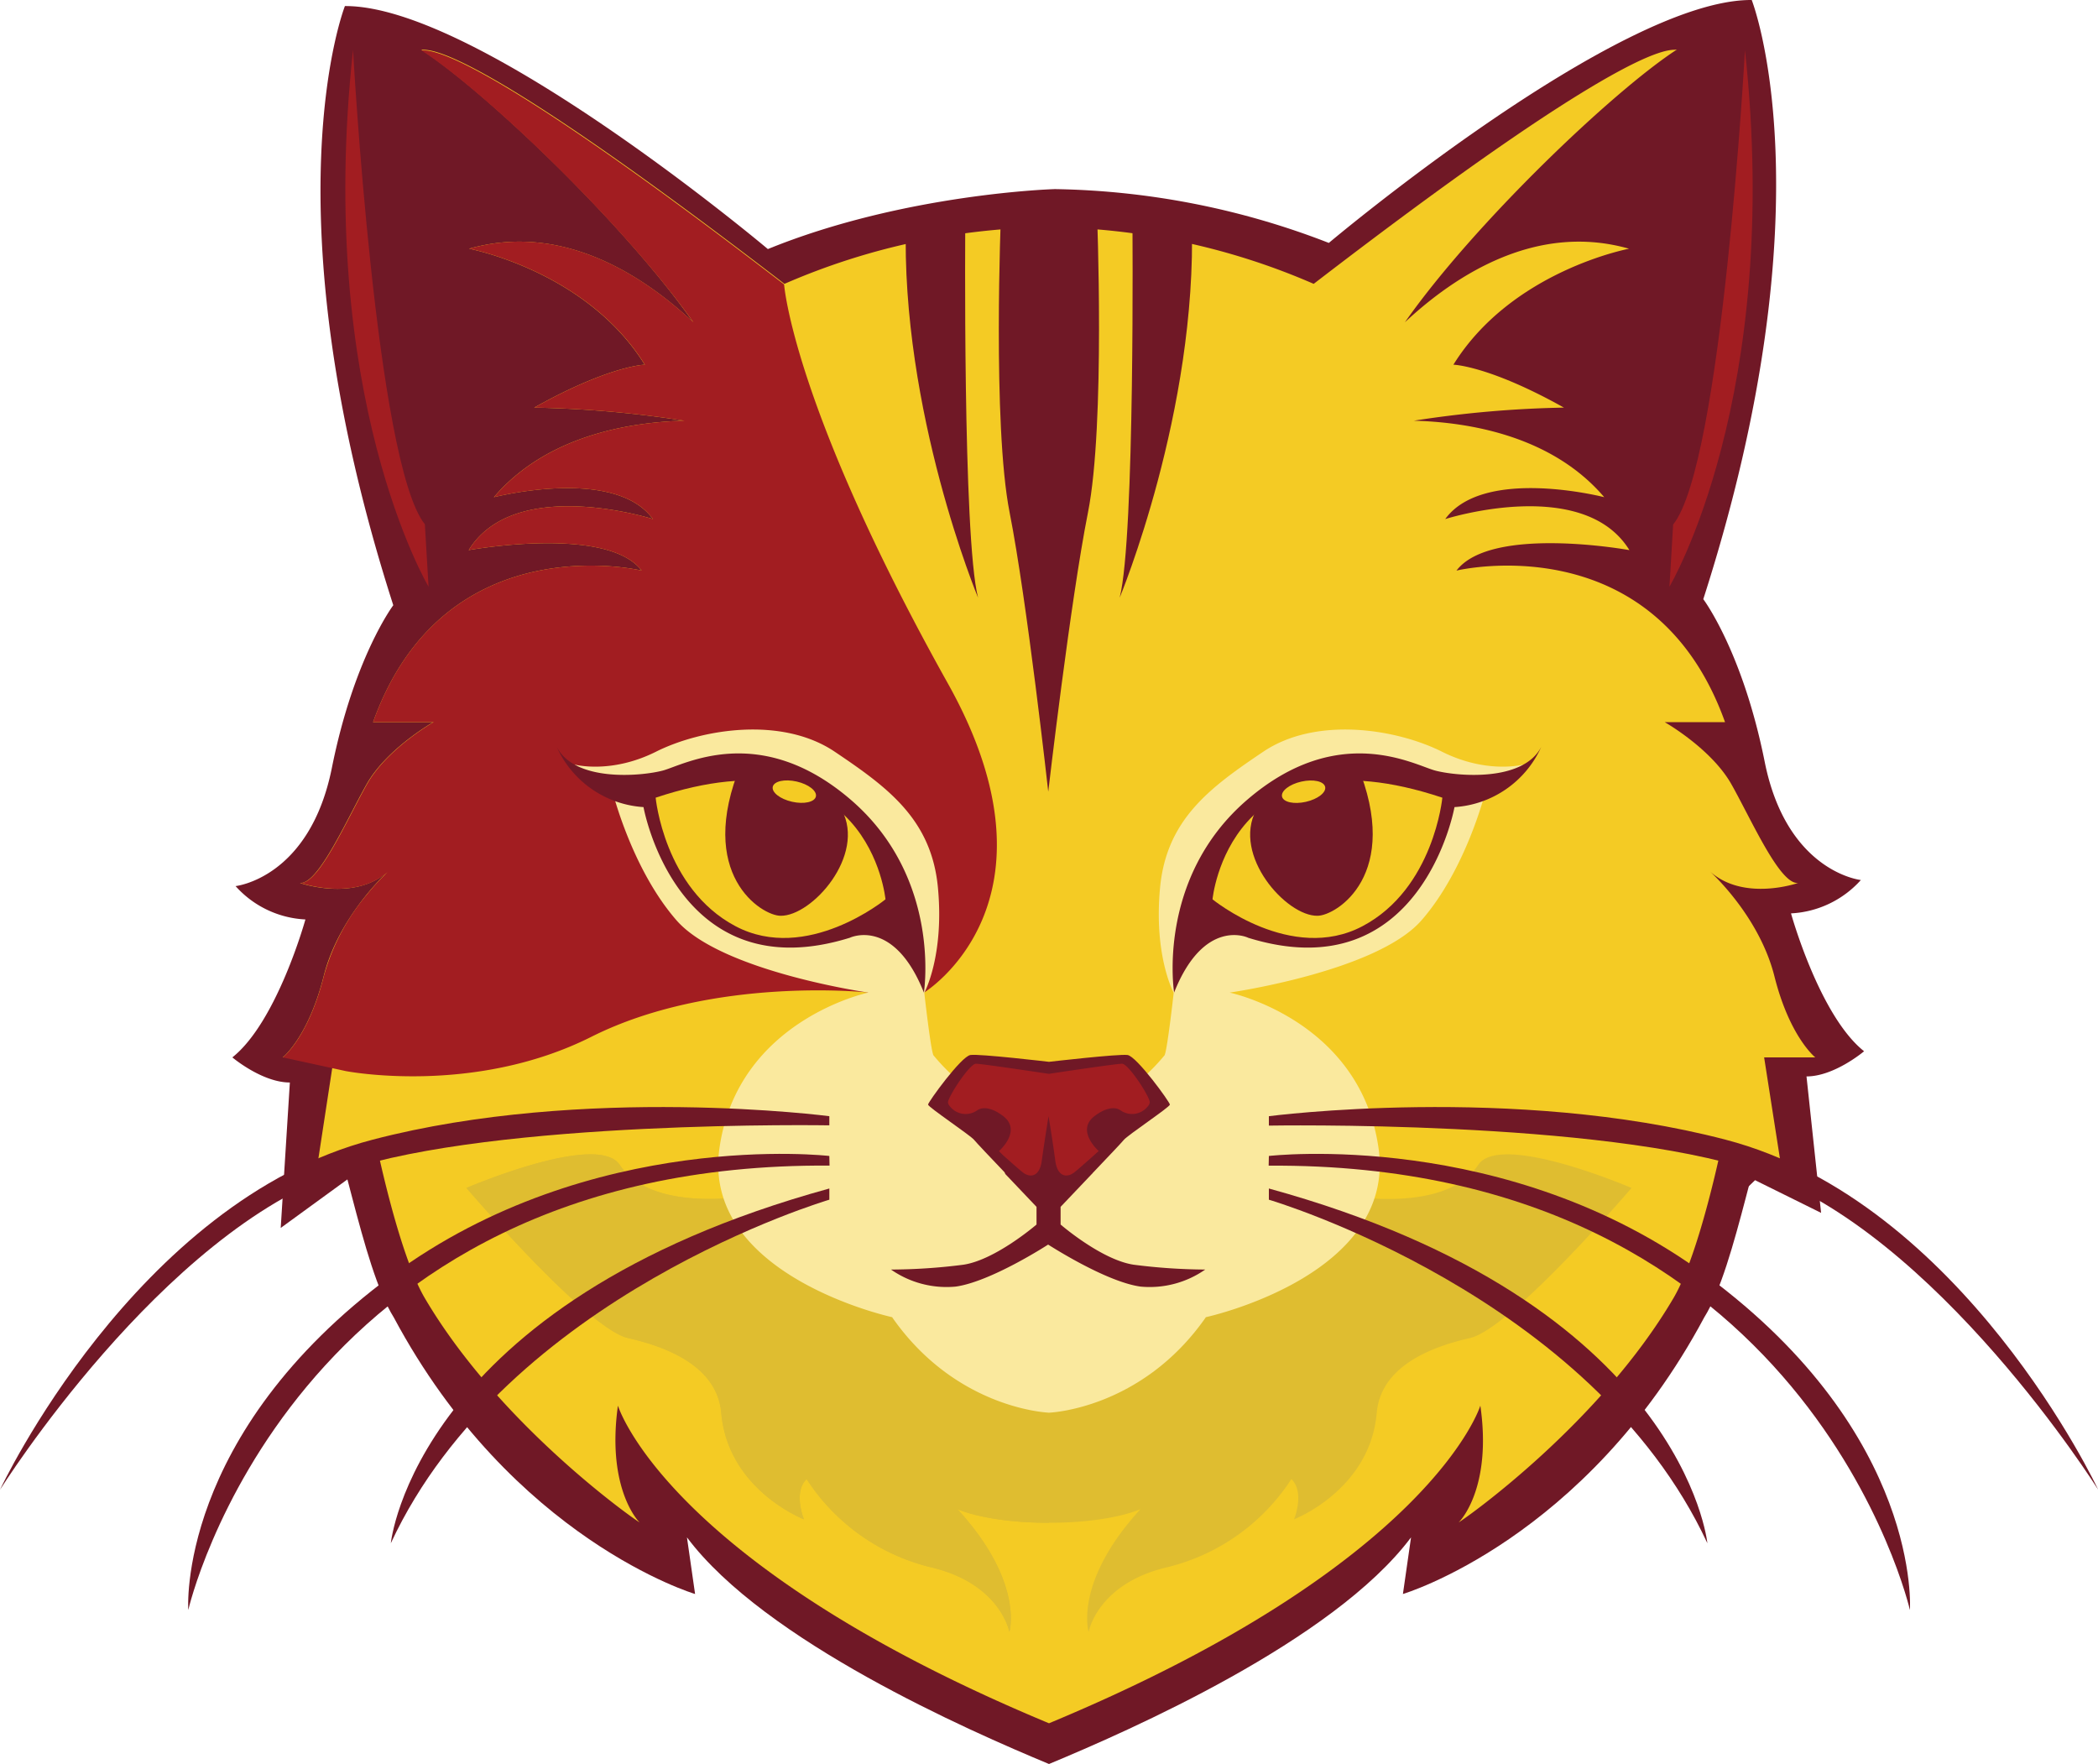 <svg xmlns="http://www.w3.org/2000/svg" viewBox="0 0 307.54 258.58"><defs><style>.cls-1{fill:#701826;}.cls-2{fill:#f4cb24;}.cls-3{fill:#a21d21;}.cls-4{fill:#dfbd30;}.cls-5{fill:#fae99e;}</style></defs><g id="Layer_2" data-name="Layer 2"><g id="Layer_1-2" data-name="Layer 1"><path class="cls-1" d="M153.77,258.58c-11.72-4.87-41.67-18-53.07-33.22l1.19,8.3s-26.73-7.94-44.17-40.55c-2.39-3.83-4.28-10.62-6.17-17.84-.37-1.44-.76-2.93-.92-3.39l-1.48-4.26,4-2.18,100.67-54.15Z"/><path class="cls-1" d="M153.77,258.58c11.72-4.87,41.67-18,53.07-33.22l-1.19,8.3s26.73-7.94,44.17-40.55c2.39-3.83,4.28-10.62,6.17-17.84.37-1.44.76-2.93.92-3.39l1.48-4.26-3.95-2.18L153.77,111.29Z"/><path class="cls-1" d="M156,33.3l-1.37-5.58s-22,.62-42.07,8.79c0,0-42.45-35.75-62-35.62,0,0-11.65,29.46,7.09,87.83,0,0-5.75,7.63-9,23.83s-14.12,17.34-14.12,17.34a14.68,14.68,0,0,0,10.24,4.89s-4.15,15-10.71,20.22c0,0,4.35,3.68,8.43,3.68L41.15,180l10.91-7.94s1.51,11.06,4.5,15.53,5.62,5.71,5.62,5.71,12.14,8,14.95,16.08,11.25-16.88,11.25-16.88l58.18-85.64Z"/><path class="cls-2" d="M153.77,33.3V252.61c-56.16-23.36-63.19-46.56-63.19-46.56C89,217.39,93,222.42,93.76,223.17c-1.34-.82-20.73-14.59-31.5-32.9-3.91-6.66-7.23-23.2-7.23-23.2l-8.46,3.42L48.94,155H41.45s3.74-2.95,6-11.92c2.12-8.41,8.62-14.58,9.41-15.32-5,4.45-12.9,1.67-12.9,1.67,2.68.26,6.83-9.24,9.78-14.47s9.77-9.1,9.77-9.1H54.69C65.14,76.67,94.06,83.64,94.06,83.64c-5.09-6.69-25.35-3-25.35-3,6.78-11,27-4.55,27-4.55-5.62-7.77-23.31-3.21-23.31-3.21,7.67-9,19.84-11,27.91-11.21a160.28,160.28,0,0,0-22-1.92c11-6.16,16.2-6.29,16.2-6.29-8.57-13.79-25.75-17-25.75-17,13.52-3.85,25.34,3.76,32.86,10.78-10.19-14.53-30.64-34-39.91-40,.86.43,4.42-3.21,53.28,34.37A99.83,99.83,0,0,1,153.77,33.3Z"/><path class="cls-3" d="M139,100.28c17.89,32.07-3.53,45.21-3.53,45.21h-8.17S104.54,143,86.65,152c-17.3,8.67-36,5-36,5l-9.18-2s3.74-2.95,6-11.92a31.87,31.87,0,0,1,6.35-12,33.63,33.63,0,0,1,3-3.24c-5,4.33-12.8,1.58-12.8,1.58,2.67.26,6.83-9.24,9.77-14.46s9.78-9.11,9.78-9.11H54.69C65.13,76.68,94.06,83.64,94.06,83.64c-5.1-6.69-25.35-3-25.35-3,6.77-11,27-4.55,27-4.55-5.62-7.77-23.3-3.21-23.3-3.21,7.67-9,19.83-11,27.91-11.21a160.38,160.38,0,0,0-22-1.92c11-6.16,16.21-6.29,16.21-6.29-8.57-13.79-25.75-17-25.75-17,13.52-3.85,25.34,3.76,32.86,10.78C91.39,32.78,71,13.32,61.7,7.34c.95.3,5.14-2.64,53.24,34.35C114.94,41.69,116.19,59.5,139,100.28Z"/><path class="cls-4" d="M112.62,174.86s-16.51,3.75-21.78-4.11c-3.26-4.87-22.46,3.39-22.46,3.39s17.64,20.63,23.68,22,13.1,4.29,13.67,11c1,11.3,12.12,15.57,12.12,15.57s-1.63-3.94.39-5.9a30.18,30.18,0,0,0,18.13,12.91c10.32,2.39,11.59,9.5,11.59,9.5s2.23-7.27-7.61-18c0,0,4.25,2,13.42,2V190.3Z"/><path class="cls-4" d="M112.62,174.86s-16.51,3.75-21.78-4.11c-3.26-4.87-22.46,3.39-22.46,3.39s17.64,20.63,23.68,22,13.1,4.29,13.67,11c1,11.3,12.12,15.57,12.12,15.57s-1.63-3.94.39-5.9a30.18,30.18,0,0,0,18.13,12.91c10.32,2.39,11.59,9.5,11.59,9.5s2.23-7.27-7.61-18c0,0,4.25,2,13.42,2V190.3Z"/><path class="cls-5" d="M153.77,171.68v35.4s-13.57-.45-23-14c0,0-28-6.07-25.3-24.82s21.82-22.76,21.82-22.76-21.55-3.08-28.11-10.58-9.38-18.86-9.38-18.86l-5.64-4s5.33,1.47,12-1.87,18.43-5.23,26.2,0,14.19,9.9,15.13,19.94-2,15.4-2,15.4.94,8.41,1.34,9.16a29.45,29.45,0,0,0,3.17,3.29Z"/><path class="cls-1" d="M135.43,145.49s2.68-16.73-10.71-28.25-24.5-5.09-27.58-4.28-12.86,1.74-15.53-3.48a15,15,0,0,0,12.72,8.83s4.82,27.05,30.25,19.15C124.58,137.46,131,134.38,135.43,145.49Z"/><path class="cls-2" d="M96.11,116.93s1.25,13.3,11.69,18.83,22-3.93,22-3.93S127.44,106.49,96.11,116.93Z"/><path class="cls-1" d="M114.41,134.24c-2.71,0-12.5-6-5.78-22.22,0,0,11.18,0,14.76,6.69S119,134.33,114.41,134.24Z"/><ellipse class="cls-2" cx="116.45" cy="116.05" rx="1.52" ry="3.24" transform="translate(-22.45 204.01) rotate(-77.25)"/><path class="cls-1" d="M121.57,163.62s-35.85-4.68-66.94,3.44C19.75,176.16,0,218.38,0,218.38s23.74-37.85,50.34-46.73c22.51-7.52,71.23-6.69,71.23-6.69Z"/><path class="cls-1" d="M121.57,169.45S86.64,165.36,57.37,187c-31.58,23.36-29.77,49-29.77,49s15-65.66,94-65.14Z"/><path class="cls-1" d="M121.57,175.86s-47.33,13.9-64.28,50.36c0,0,3.49-35.3,64.28-52Z"/><path class="cls-3" d="M62.82,86S46.22,58.11,51.75,7.32c0,0,3.36,60.67,10.53,69.53Z"/><path class="cls-1" d="M154.63,32.4V27.72a115.53,115.53,0,0,1,40.16,7.89S237.23-.13,256.78,0c0,0,11.65,29.46-7.1,87.83,0,0,5.76,7.63,9,23.83S272.78,129,272.78,129a14.76,14.76,0,0,1-10.24,4.89s4.15,15,10.71,20.21c0,0-4.35,3.69-8.44,3.69l2.14,20L257.27,173s-7.53,7.16-10.52,11.63-25.83,7.47-28.64,15.58.86-8.56.86-8.56L160.78,106Z"/><path class="cls-2" d="M153.77,33.3V252.61C209.93,229.25,217,206.05,217,206.05c1.63,11.34-2.42,16.37-3.18,17.12,1.34-.82,20.73-14.59,31.5-32.9,3.92-6.66,7.23-23.2,7.23-23.2l8.47,3.42L258.6,155h7.5s-3.75-2.95-6-11.92c-2.13-8.41-8.62-14.58-9.42-15.32,5,4.45,12.9,1.67,12.9,1.67-2.68.26-6.83-9.24-9.78-14.47s-9.77-9.1-9.77-9.1h8.84c-10.45-29.19-39.37-22.22-39.37-22.22,5.1-6.69,25.35-3,25.35-3-6.78-11-27-4.55-27-4.55,5.63-7.77,23.31-3.21,23.31-3.21-7.67-9-19.83-11-27.91-11.21a160.28,160.28,0,0,1,22-1.92c-11-6.16-16.2-6.29-16.2-6.29,8.57-13.79,25.75-17,25.75-17-13.52-3.85-25.34,3.76-32.86,10.78,10.19-14.53,30.64-34,39.91-40-.86.43-4.41-3.21-53.28,34.37A99.83,99.83,0,0,0,153.77,33.3Z"/><path class="cls-4" d="M194.92,174.86s16.51,3.75,21.77-4.11c3.27-4.87,22.47,3.39,22.47,3.39s-17.64,20.63-23.68,22-13.1,4.29-13.67,11c-1,11.3-12.12,15.57-12.12,15.57s1.63-3.94-.39-5.9a30.18,30.18,0,0,1-18.13,12.91c-10.32,2.39-11.59,9.5-11.59,9.5s-2.23-7.27,7.6-18c0,0-4.24,2-13.41,2V190.3Z"/><path class="cls-5" d="M153.77,171.68l-8.14,23.47,8.14,11.93s13.56-.45,23-14c0,0,28-6.07,25.3-24.82s-21.82-22.76-21.82-22.76,21.55-3.08,28.11-10.58,9.38-18.86,9.38-18.86l5.64-4s-5.33,1.47-12-1.87-18.43-5.23-26.2,0-14.19,9.9-15.13,19.94,2,15.4,2,15.4-.94,8.41-1.34,9.16a29.45,29.45,0,0,1-3.17,3.29Z"/><path class="cls-1" d="M172.11,145.49s-2.68-16.73,10.71-28.25,24.5-5.09,27.58-4.28,12.85,1.74,15.53-3.48a15,15,0,0,1-12.72,8.83s-4.82,27.05-30.26,19.15C183,137.46,176.53,134.38,172.11,145.49Z"/><path class="cls-2" d="M211.43,116.93s-1.25,13.3-11.69,18.83-22-3.93-22-3.93S180.1,106.49,211.43,116.93Z"/><path class="cls-1" d="M193.13,134.24c2.71,0,12.5-6,5.78-22.22,0,0-11.18,0-14.76,6.69S188.58,134.33,193.13,134.24Z"/><ellipse class="cls-2" cx="191.09" cy="116.05" rx="3.24" ry="1.52" transform="translate(-20.9 45.04) rotate(-12.75)"/><path class="cls-1" d="M165.28,154.65c-1.34-.18-11.5,1-11.51,1s-10.17-1.2-11.52-1-6.21,6.91-6.21,7.27,6.21,4.5,6.75,5.17c.25.32,2.48,2.68,4.7,5l1-1.47c-.8-.71-1.51-1.38-1.51-1.38l3.4-2.33-1.16-6.78-4.1-1-3.66,3.48-1.35-2.5,4.73-3.67,8.93,2.42h0l8.92-2.42,4.73,3.67-1.34,2.5-3.66-3.48-4.1,1-1.16,6.78,3.39,2.33s-.7.67-1.51,1.38l1,1.47c2.21-2.32,4.45-4.68,4.7-5,.53-.67,6.75-4.81,6.75-5.17S166.62,154.83,165.28,154.65Z"/><path class="cls-3" d="M164.48,155.93c-.94,0-10.68,1.47-10.71,1.48s-9.77-1.48-10.71-1.48-4.1,4.87-4.1,5.67a1,1,0,0,0,.24.52,2.93,2.93,0,0,0,4,.67c1-.7,2.46-.26,3.86.82,2.8,2.16-.63,5.13-.63,5.13l7.32,7.94h0l7.32-7.94s-3.43-3-.63-5.13c1.4-1.08,2.9-1.52,3.86-.82a2.94,2.94,0,0,0,4-.67,1,1,0,0,0,.24-.52C168.58,160.8,165.42,155.93,164.48,155.93Z"/><path class="cls-1" d="M166.18,185.39c-4.73-.71-10.71-5.89-10.71-5.89v-2.59l4.58-4.82,1-3.35c-.56.49-3.2,2.87-3.67,3.19-1.17.81-2.38.39-2.68-1.72-.49-3.69-1-6.53-1-6.6h0c0,.07-.48,2.91-1,6.6-.29,2.11-1.51,2.53-2.67,1.72-.47-.32-3.11-2.7-3.67-3.19l1,3.35,4.58,4.82v2.59s-6,5.18-10.71,5.89a85.36,85.36,0,0,1-10.62.71,14.24,14.24,0,0,0,9.47,2.5c5.17-.71,13.55-6.15,13.56-6.16s8.39,5.45,13.56,6.16a14.24,14.24,0,0,0,9.47-2.5A85.36,85.36,0,0,1,166.18,185.39Z"/><path class="cls-1" d="M186,163.62s35.85-4.68,66.94,3.44c34.88,9.1,54.63,51.32,54.63,51.32s-23.74-37.85-50.34-46.73C234.69,164.13,186,165,186,165Z"/><path class="cls-1" d="M186,169.45s34.93-4.09,64.19,17.56c31.59,23.36,29.78,49,29.78,49s-15-65.66-94-65.14Z"/><path class="cls-1" d="M186,175.86s47.33,13.9,64.28,50.36c0,0-3.5-35.3-64.28-52Z"/><path class="cls-3" d="M244.72,86s16.6-27.85,11.07-78.64c0,0-3.36,60.67-10.53,69.53Z"/><path class="cls-1" d="M160.8,31.08H146.74S145.45,62.24,148,75.14s5.66,40.91,5.66,40.91,3.25-28,5.82-40.91S160.8,31.08,160.8,31.08Z"/><path class="cls-1" d="M166,32.45s.4,46.32-1.87,55.16c0,0,11.38-27.32,10.57-55.16Z"/><path class="cls-1" d="M141.5,32.45s-.4,46.32,1.87,55.16c0,0-11.38-27.32-10.57-55.16Z"/></g></g></svg>